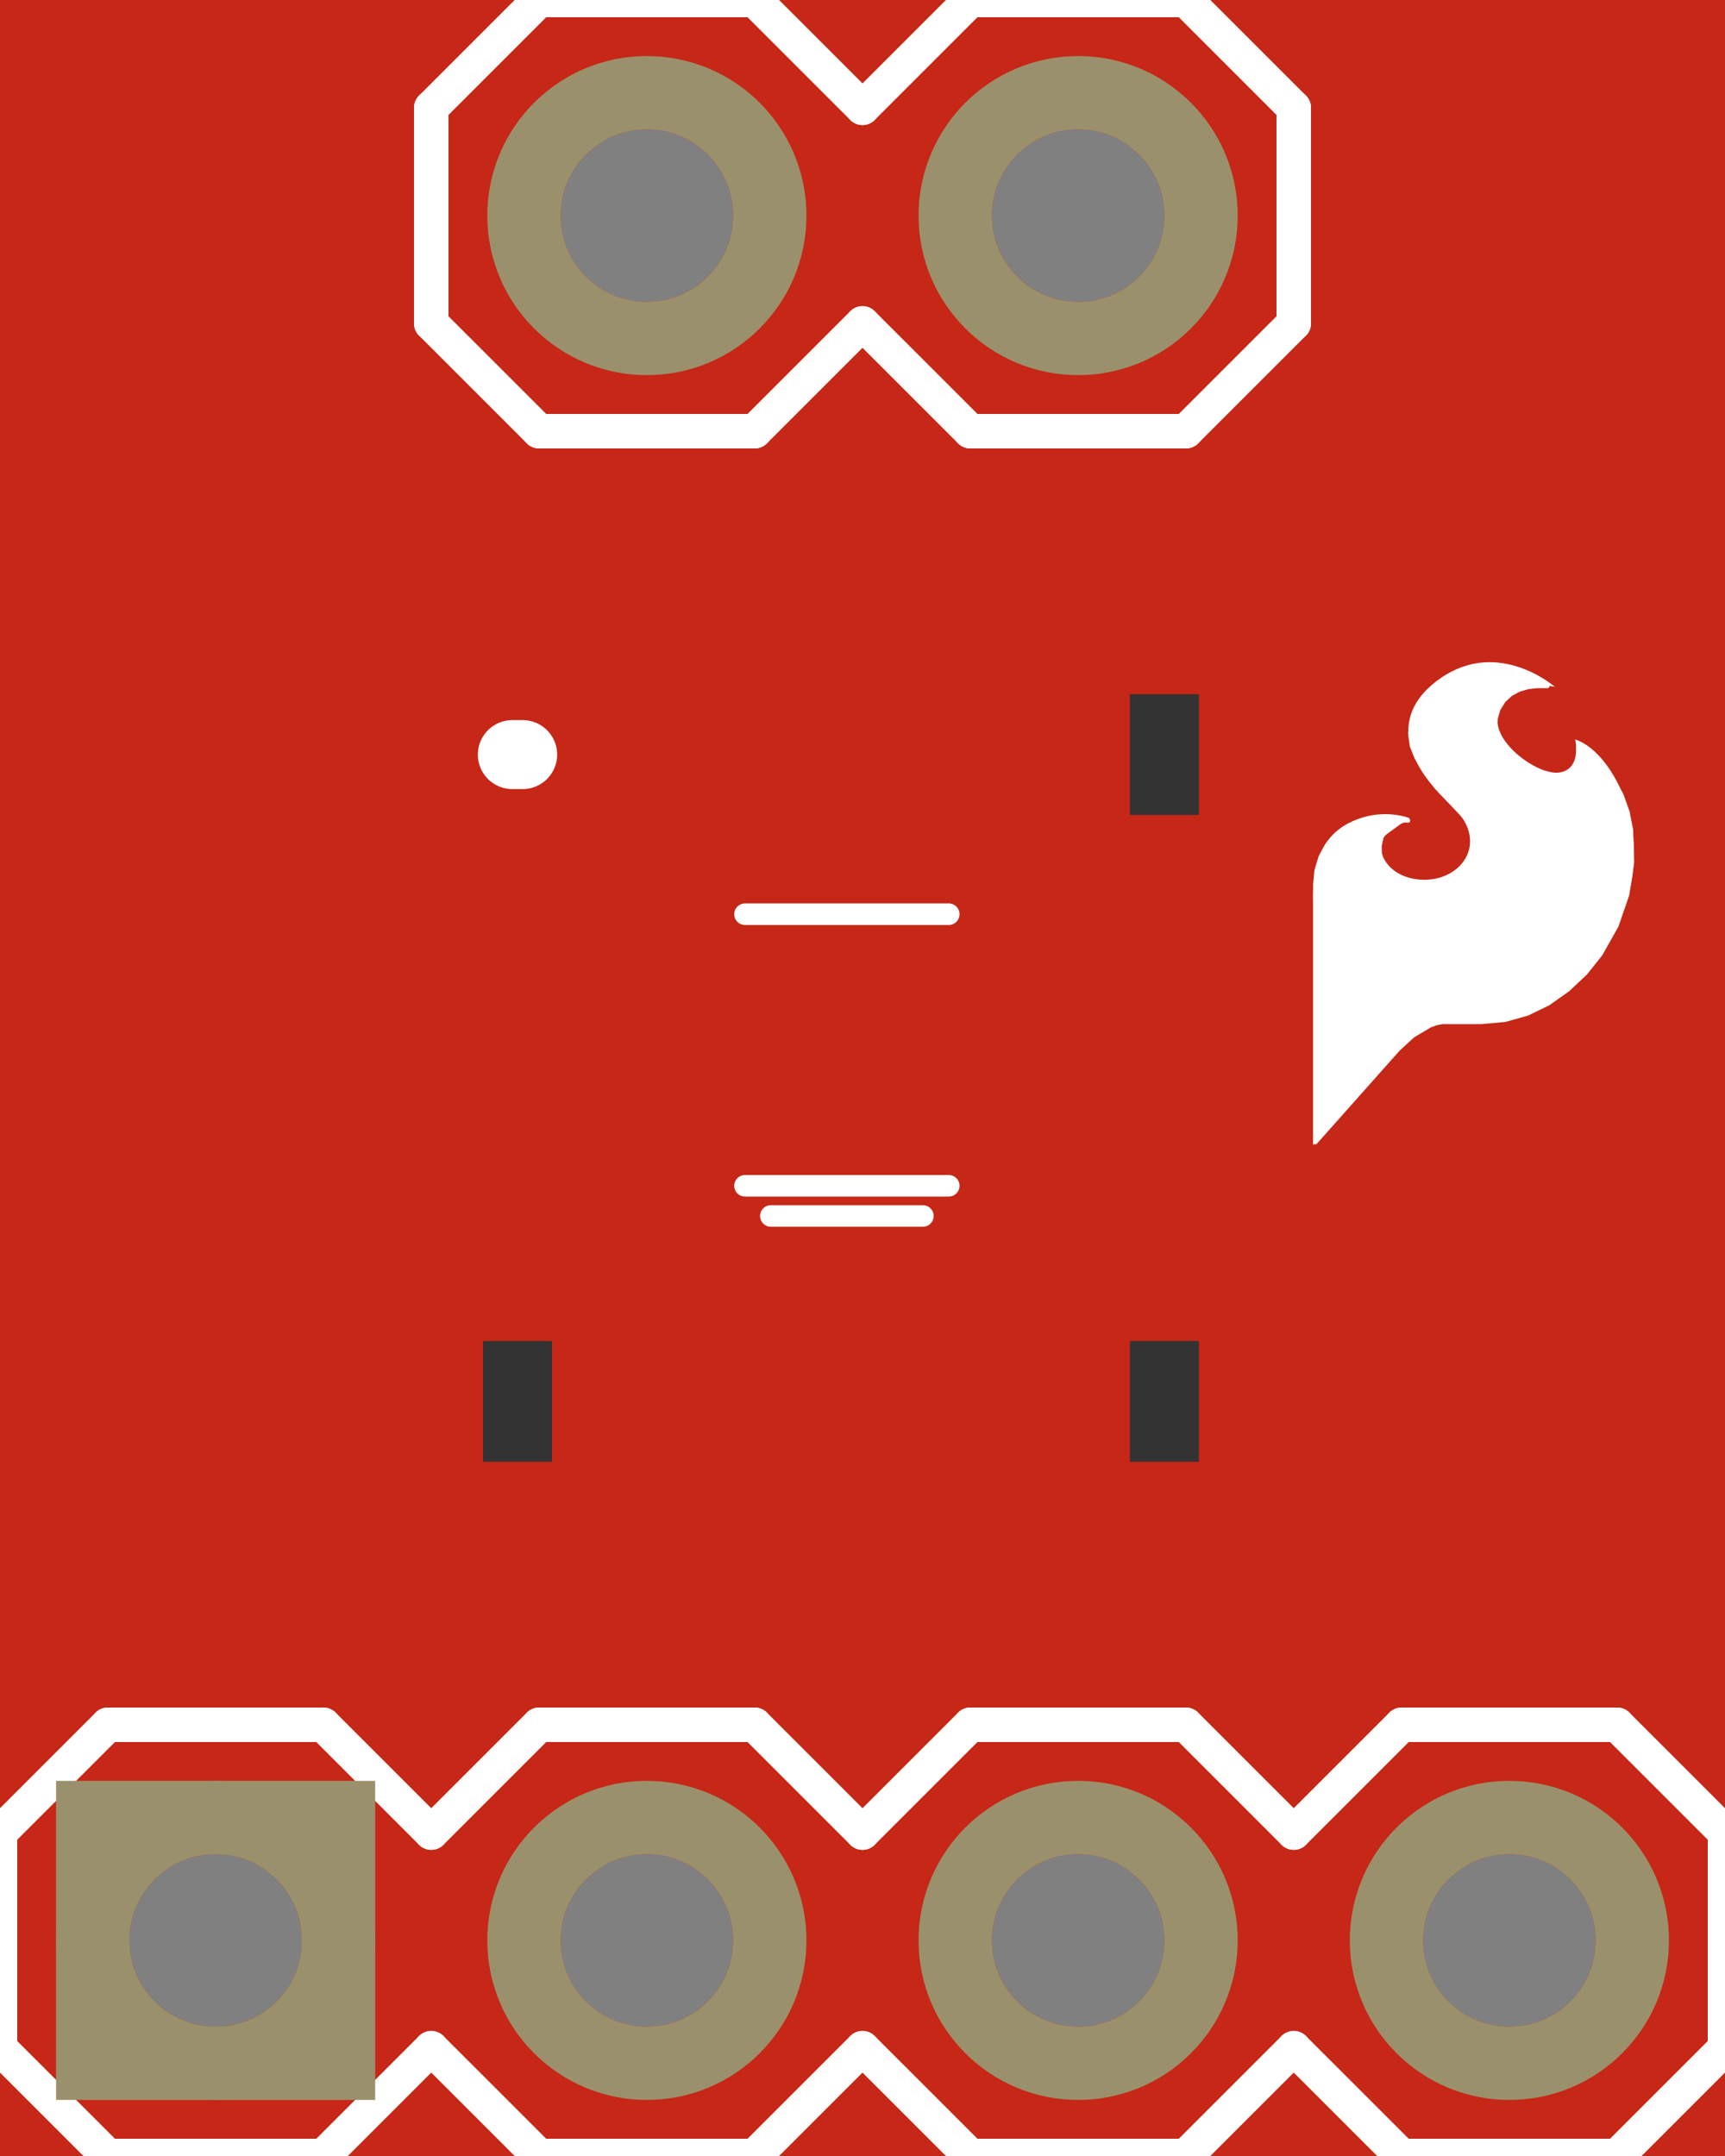 <?xml version='1.0' encoding='UTF-8' standalone='no'?>
<!-- Created with Fritzing (http://www.fritzing.org/) -->
<svg xmlns="http://www.w3.org/2000/svg" width="0.4in" x="0in" version="1.2" y="0in" height="0.5in" viewBox="0 0 28.8 36" baseProfile="tiny">
 <rect x="0" y="0" width="28.8" height="36" fill="#808080" stroke="none"/>
 <desc >Fritzing breadboard generated by brd2svg</desc>
 <g  id="breadboard" stroke-width="0">
  <g  id="icon" stroke-width="0">
   <path  fill="#C62717" stroke="none" stroke-width="0" d="M0,36L28.8,36L28.8,0L0,0L0,36M2.16,32.4a1.44,1.44,0,1,1,2.88,0,1.44,1.44,0,1,1,-2.88,0zM9.36,32.4a1.44,1.44,0,1,1,2.88,0,1.44,1.44,0,1,1,-2.88,0zM16.56,32.4a1.44,1.44,0,1,1,2.88,0,1.44,1.44,0,1,1,-2.88,0zM23.76,32.4a1.44,1.44,0,1,1,2.88,0,1.44,1.44,0,1,1,-2.88,0zM16.56,3.6a1.44,1.44,0,1,1,2.88,0,1.44,1.44,0,1,1,-2.88,0zM9.36,3.6a1.44,1.44,0,1,1,2.88,0,1.44,1.44,0,1,1,-2.88,0z"/>
   <g  stroke-width="0">
    <title >layer 21</title>
    <g  stroke-width="0">
     <title >element:C1</title>
     <g  stroke-width="0">
      <title >package:0402-CAP</title>
      <line  stroke="white" stroke-linecap="round" y1="12.6" x1="8.554" y2="12.6" stroke-width="1.152" x2="8.726"/>
     </g>
    </g>
    <g  stroke-width="0">
     <title >element:IC1</title>
     <g  stroke-width="0">
      <title >package:SOT563</title>
      <line  stroke="white" stroke-linecap="round" y1="15.265" x1="15.84" y2="15.265" stroke-width="0.36" x2="12.438"/>
      <line  stroke="white" stroke-linecap="round" y1="19.8" x1="15.84" y2="19.8" stroke-width="0.36" x2="12.438"/>
      <line  stroke="white" stroke-linecap="round" y1="20.304" x1="15.408" y2="20.304" stroke-width="0.36" x2="12.87"/>
     </g>
    </g>
    <g  stroke-width="0">
     <title >element:JP1</title>
     <g  stroke-width="0">
      <title >package:1X04</title>
      <line  stroke="white" stroke-linecap="round" y1="28.8" x1="23.4" y2="28.8" stroke-width="0.576" x2="27"/>
      <line  stroke="white" stroke-linecap="round" y1="28.8" x1="27" y2="30.6" stroke-width="0.576" x2="28.8"/>
      <line  stroke="white" stroke-linecap="round" y1="34.2" x1="28.8" y2="36" stroke-width="0.576" x2="27"/>
      <line  stroke="white" stroke-linecap="round" y1="30.6" x1="14.4" y2="28.8" stroke-width="0.576" x2="16.2"/>
      <line  stroke="white" stroke-linecap="round" y1="28.8" x1="16.2" y2="28.8" stroke-width="0.576" x2="19.8"/>
      <line  stroke="white" stroke-linecap="round" y1="28.8" x1="19.8" y2="30.6" stroke-width="0.576" x2="21.6"/>
      <line  stroke="white" stroke-linecap="round" y1="34.2" x1="21.6" y2="36" stroke-width="0.576" x2="19.8"/>
      <line  stroke="white" stroke-linecap="round" y1="36" x1="19.8" y2="36" stroke-width="0.576" x2="16.2"/>
      <line  stroke="white" stroke-linecap="round" y1="36" x1="16.2" y2="34.2" stroke-width="0.576" x2="14.4"/>
      <line  stroke="white" stroke-linecap="round" y1="28.8" x1="23.4" y2="30.6" stroke-width="0.576" x2="21.6"/>
      <line  stroke="white" stroke-linecap="round" y1="34.2" x1="21.6" y2="36" stroke-width="0.576" x2="23.4"/>
      <line  stroke="white" stroke-linecap="round" y1="36" x1="27" y2="36" stroke-width="0.576" x2="23.4"/>
      <line  stroke="white" stroke-linecap="round" y1="28.8" x1="1.8" y2="28.8" stroke-width="0.576" x2="5.4"/>
      <line  stroke="white" stroke-linecap="round" y1="28.8" x1="5.4" y2="30.6" stroke-width="0.576" x2="7.2"/>
      <line  stroke="white" stroke-linecap="round" y1="34.2" x1="7.2" y2="36" stroke-width="0.576" x2="5.4"/>
      <line  stroke="white" stroke-linecap="round" y1="30.6" x1="7.2" y2="28.8" stroke-width="0.576" x2="9"/>
      <line  stroke="white" stroke-linecap="round" y1="28.8" x1="9" y2="28.8" stroke-width="0.576" x2="12.6"/>
      <line  stroke="white" stroke-linecap="round" y1="28.8" x1="12.6" y2="30.6" stroke-width="0.576" x2="14.4"/>
      <line  stroke="white" stroke-linecap="round" y1="34.2" x1="14.4" y2="36" stroke-width="0.576" x2="12.6"/>
      <line  stroke="white" stroke-linecap="round" y1="36" x1="12.6" y2="36" stroke-width="0.576" x2="9"/>
      <line  stroke="white" stroke-linecap="round" y1="36" x1="9" y2="34.2" stroke-width="0.576" x2="7.2"/>
      <line  stroke="white" stroke-linecap="round" y1="30.6" x1="0" y2="34.2" stroke-width="0.576" x2="0"/>
      <line  stroke="white" stroke-linecap="round" y1="28.8" x1="1.8" y2="30.6" stroke-width="0.576" x2="0"/>
      <line  stroke="white" stroke-linecap="round" y1="34.2" x1="0" y2="36" stroke-width="0.576" x2="1.8"/>
      <line  stroke="white" stroke-linecap="round" y1="36" x1="5.4" y2="36" stroke-width="0.576" x2="1.8"/>
      <line  stroke="white" stroke-linecap="round" y1="30.6" x1="28.8" y2="34.2" stroke-width="0.576" x2="28.8"/>
     </g>
    </g>
    <g  stroke-width="0">
     <title >element:JP2</title>
     <g  stroke-width="0">
      <title >package:1X02</title>
      <line  stroke="white" stroke-linecap="round" y1="7.2" x1="19.8" y2="7.2" stroke-width="0.576" x2="16.2"/>
      <line  stroke="white" stroke-linecap="round" y1="7.2" x1="16.2" y2="5.4" stroke-width="0.576" x2="14.4"/>
      <line  stroke="white" stroke-linecap="round" y1="1.8" x1="14.4" y2="0" stroke-width="0.576" x2="16.2"/>
      <line  stroke="white" stroke-linecap="round" y1="5.4" x1="14.4" y2="7.2" stroke-width="0.576" x2="12.6"/>
      <line  stroke="white" stroke-linecap="round" y1="7.2" x1="12.6" y2="7.2" stroke-width="0.576" x2="9"/>
      <line  stroke="white" stroke-linecap="round" y1="7.2" x1="9" y2="5.4" stroke-width="0.576" x2="7.2"/>
      <line  stroke="white" stroke-linecap="round" y1="1.8" x1="7.2" y2="0" stroke-width="0.576" x2="9"/>
      <line  stroke="white" stroke-linecap="round" y1="0" x1="9" y2="0" stroke-width="0.576" x2="12.6"/>
      <line  stroke="white" stroke-linecap="round" y1="0" x1="12.6" y2="1.8" stroke-width="0.576" x2="14.4"/>
      <line  stroke="white" stroke-linecap="round" y1="5.4" x1="21.6" y2="1.8" stroke-width="0.576" x2="21.6"/>
      <line  stroke="white" stroke-linecap="round" y1="7.2" x1="19.8" y2="5.4" stroke-width="0.576" x2="21.6"/>
      <line  stroke="white" stroke-linecap="round" y1="1.8" x1="21.6" y2="0" stroke-width="0.576" x2="19.8"/>
      <line  stroke="white" stroke-linecap="round" y1="0" x1="16.2" y2="0" stroke-width="0.576" x2="19.8"/>
      <line  stroke="white" stroke-linecap="round" y1="5.4" x1="7.2" y2="1.8" stroke-width="0.576" x2="7.2"/>
     </g>
    </g>
    <g  stroke-width="0">
     <title >element:JP3</title>
     <g  stroke-width="0">
      <title >package:SFE-LOGO-FLAME</title>
      <g  stroke-width="0">
       <title >polygon</title>
       <path  fill="none" stroke="white" stroke-linecap="round" stroke-width="0.072" d="M23.508,13.701L23.371,13.68M23.371,13.68L23.105,13.659M23.105,13.659L22.838,13.68M22.838,13.68L22.64,13.732M22.64,13.732L22.457,13.823M22.457,13.823L22.295,13.949M22.295,13.949L22.162,14.105M22.162,14.105L22.048,14.312M22.048,14.312L21.98,14.539M21.98,14.539L21.96,14.774M21.96,14.774L21.96,19.073M21.96,19.073L23.343,17.517M23.343,17.517L23.588,17.292M23.588,17.292L23.875,17.122M23.875,17.122L23.981,17.083M23.981,17.083L24.091,17.064M24.091,17.064L24.739,17.064M24.739,17.064L25.126,17.029M25.126,17.029L25.5,16.924M25.5,16.924L25.848,16.755M25.848,16.755L26.176,16.523M26.176,16.523L26.469,16.247M26.469,16.247L26.719,15.934M26.719,15.934L26.988,15.457M26.988,15.457L27.166,14.94M27.166,14.94L27.247,14.399M27.247,14.399L27.23,13.853M27.23,13.853L27.172,13.558M27.172,13.558L27.07,13.275M27.07,13.275L26.928,13.011M26.928,13.011L26.671,12.688M26.671,12.688L26.352,12.427M26.352,12.427L26.352,12.679M26.352,12.679L26.347,12.72M26.347,12.72L26.331,12.758M26.331,12.758L26.246,12.863M26.246,12.863L26.136,12.938M26.136,12.938L26.078,12.96M26.078,12.96L25.916,12.978M25.916,12.978L25.756,12.948M25.756,12.948L25.61,12.873M25.61,12.873L25.351,12.687M25.351,12.687L25.232,12.583M25.232,12.583L25.128,12.463M25.128,12.463L25.045,12.328M25.045,12.328L24.984,12.182M24.984,12.182L24.966,12.09M24.966,12.09L24.97,11.995M24.97,11.995L25.017,11.839M25.017,11.839L25.103,11.701M25.103,11.701L25.222,11.589M25.222,11.589L25.366,11.513M25.366,11.513L25.511,11.472M25.511,11.472L25.661,11.455M25.661,11.455L25.834,11.455M25.834,11.455L25.834,11.455M25.834,11.455L25.826,11.448M25.826,11.448L25.703,11.352M25.703,11.352L25.56,11.29M25.56,11.29L25.459,11.246M25.459,11.246L25.395,11.217M25.395,11.217L25.146,11.155M25.146,11.155L24.89,11.131M24.89,11.131L24.644,11.15M24.644,11.15L24.406,11.216M24.406,11.216L24.185,11.325M24.185,11.325L23.965,11.484M23.965,11.484L23.767,11.671M23.767,11.671L23.645,11.842M23.645,11.842L23.57,12.039M23.57,12.039L23.545,12.247M23.545,12.247L23.573,12.456M23.573,12.456L23.652,12.65M23.652,12.65L23.988,13.149M23.988,13.149L24.401,13.586M24.401,13.586L24.509,13.714M24.509,13.714L24.581,13.865M24.581,13.865L24.612,14.03M24.612,14.03L24.599,14.197M24.599,14.197L24.544,14.354M24.544,14.354L24.449,14.492M24.449,14.492L24.322,14.601M24.322,14.601L24.162,14.688M24.162,14.688L23.99,14.746M23.99,14.746L23.811,14.774M23.811,14.774L23.601,14.764M23.601,14.764L23.4,14.703M23.4,14.703L23.22,14.595M23.22,14.595L23.125,14.494M23.125,14.494L23.062,14.371M23.062,14.371L23.034,14.245M23.034,14.245L23.034,14.116M23.034,14.116L23.062,13.989M23.062,13.989L23.087,13.941M23.087,13.941L23.127,13.903M23.127,13.903L23.364,13.73M23.364,13.73L23.409,13.707M23.409,13.707L23.458,13.697M23.458,13.697L23.508,13.701M21.96,19.008L22.018,19.008M21.96,18.936L22.082,18.936M21.96,18.864L22.146,18.864M21.96,18.792L22.21,18.792M21.96,18.72L22.274,18.72M21.96,18.648L22.338,18.648M21.96,18.576L22.402,18.576M21.96,18.504L22.466,18.504M21.96,18.432L22.53,18.432M21.96,18.36L22.593,18.36M21.96,18.288L22.658,18.288M21.96,18.216L22.722,18.216M21.96,18.144L22.786,18.144M21.96,18.072L22.849,18.072M21.96,18L22.914,18M21.96,17.928L22.978,17.928M21.96,17.856L23.041,17.856M21.96,17.784L23.105,17.784M21.96,17.712L23.169,17.712M21.96,17.64L23.234,17.64M21.96,17.568L23.297,17.568M21.96,17.496L23.366,17.496M21.96,17.424L23.445,17.424M21.96,17.352L23.523,17.352M21.96,17.28L23.609,17.28M21.96,17.208L23.73,17.208M21.96,17.136L23.851,17.136M21.96,17.064L24.739,17.064M21.96,16.992L25.258,16.992M21.96,16.92L25.509,16.92M21.96,16.848L25.656,16.848M21.96,16.776L25.804,16.776M21.96,16.704L25.92,16.704M21.96,16.632L26.021,16.632M21.96,16.56L26.123,16.56M21.96,16.488L26.213,16.488M21.96,16.416L26.29,16.416M21.96,16.344L26.366,16.344M21.96,16.272L26.442,16.272M21.96,16.2L26.506,16.2M21.96,16.128L26.564,16.128M21.96,16.056L26.622,16.056M21.96,15.984L26.679,15.984M21.96,15.912L26.731,15.912M21.96,15.84L26.772,15.84M21.96,15.768L26.812,15.768M21.96,15.696L26.853,15.696M21.96,15.624L26.894,15.624M21.96,15.552L26.934,15.552M21.96,15.48L26.975,15.48M21.96,15.408L27.005,15.408M21.96,15.336L27.029,15.336M21.96,15.264L27.054,15.264M21.96,15.192L27.079,15.192M21.96,15.12L27.104,15.12M21.96,15.048L27.128,15.048M21.96,14.976L27.153,14.976M21.96,14.904L27.171,14.904M21.96,14.832L27.182,14.832M21.962,14.76L23.588,14.76M23.901,14.76L27.193,14.76M21.968,14.688L23.376,14.688M24.161,14.688L27.204,14.688M21.974,14.616L23.256,14.616M24.295,14.616L27.215,14.616M21.98,14.544L23.173,14.544M24.389,14.544L27.225,14.544M22,14.472L23.114,14.472M24.463,14.472L27.236,14.472M22.022,14.4L23.077,14.4M24.512,14.4L27.247,14.4M22.044,14.328L23.052,14.328M24.553,14.328L27.245,14.328M22.079,14.256L23.036,14.256M24.578,14.256L27.243,14.256M22.119,14.184L23.034,14.184M24.6,14.184L27.241,14.184M22.158,14.112L23.034,14.112M24.606,14.112L27.239,14.112M22.217,14.04L23.05,14.04M24.611,14.04L27.236,14.04M22.279,13.968L23.073,13.968M24.601,13.968L27.234,13.968M22.363,13.896L23.136,13.896M24.587,13.896L27.232,13.896M22.456,13.824L23.235,13.824M24.562,13.824L27.225,13.824M22.6,13.752L23.335,13.752M24.527,13.752L27.211,13.752M22.838,13.68L23.371,13.68M24.48,13.68L27.196,13.68M24.419,13.608L27.182,13.608M24.353,13.536L27.164,13.536M24.285,13.464L27.138,13.464M24.218,13.392L27.112,13.392M24.149,13.32L27.087,13.32M24.082,13.248L27.056,13.248M24.014,13.176L27.017,13.176M23.958,13.104L26.979,13.104M23.909,13.032L26.94,13.032M23.861,12.96L25.822,12.96M26.078,12.96L26.888,12.96M23.812,12.888L25.639,12.888M26.209,12.888L26.831,12.888M23.764,12.816L25.531,12.816M26.284,12.816L26.773,12.816M23.715,12.744L25.431,12.744M26.337,12.744L26.716,12.744M23.667,12.672L25.335,12.672M26.352,12.672L26.652,12.672M23.632,12.6L25.251,12.6M26.352,12.6L26.564,12.6M23.602,12.528L25.184,12.528M26.352,12.528L26.476,12.528M23.573,12.456L25.124,12.456M26.352,12.456L26.388,12.456M23.563,12.384L25.079,12.384M23.554,12.312L25.038,12.312M23.546,12.24L25.008,12.24M23.555,12.168L24.982,12.168M23.563,12.096L24.967,12.096M23.575,12.024L24.968,12.024M23.603,11.952L24.983,11.952M23.631,11.88L25.004,11.88M23.67,11.808L25.036,11.808M23.721,11.736L25.081,11.736M23.775,11.664L25.142,11.664M23.851,11.592L25.219,11.592M23.927,11.52L25.352,11.52M24.015,11.448L25.826,11.448M24.115,11.376L25.734,11.376M24.228,11.304L25.593,11.304M24.373,11.232L25.427,11.232M24.607,11.16L25.164,11.16"/>
      </g>
     </g>
    </g>
    <g  stroke-width="0">
     <title >element:JP5</title>
     <g  stroke-width="0">
      <title >package:FIDUCIAL-1X2</title>
     </g>
    </g>
    <g  stroke-width="0">
     <title >element:JP6</title>
     <g  stroke-width="0">
      <title >package:FIDUCIAL-1X2</title>
     </g>
    </g>
    <g  stroke-width="0">
     <title >element:R1</title>
     <g  stroke-width="0">
      <title >package:0402-RES</title>
     </g>
    </g>
    <g  stroke-width="0">
     <title >element:R2</title>
     <g  stroke-width="0">
      <title >package:0402-RES</title>
     </g>
    </g>
    <g  stroke-width="0">
     <title >element:R3</title>
     <g  stroke-width="0">
      <title >package:0402-RES</title>
     </g>
    </g>
   </g>
   <rect  width="3.402" x="12.438" y="15.265" fill="" height="5.039" stroke="" fill-opacity="1.9467e+69" stroke-width="1.47389e-307"/>
   <rect  width="1.152" x="8.064" y="22.392" fill="#333333" height="2.016" stroke="none" fill-opacity="1" stroke-width="0"/>
   <rect  width="1.152" x="18.864" y="22.392" fill="#333333" height="2.016" stroke="none" fill-opacity="1" stroke-width="0"/>
   <rect  width="1.152" x="18.864" y="11.592" fill="#333333" height="2.016" stroke="none" fill-opacity="1" stroke-width="0"/>
   <circle  fill="none" cx="3.6" cy="32.4" connectorname="V+" stroke="#9A916C" r="2.052" id="connector8pin" stroke-width="1.224"/>
   <rect  width="4.104" x="1.548" y="30.348" fill="none" height="4.104" stroke="#9A916C" stroke-width="1.224"/>
   <circle  fill="none" cx="10.8" cy="32.4" connectorname="SDA" stroke="#9A916C" r="2.052" id="connector9pin" stroke-width="1.224"/>
   <circle  fill="none" cx="18" cy="32.4" connectorname="SCL" stroke="#9A916C" r="2.052" id="connector10pin" stroke-width="1.224"/>
   <circle  fill="none" cx="25.2" cy="32.4" connectorname="GND" stroke="#9A916C" r="2.052" id="connector11pin" stroke-width="1.224"/>
   <circle  fill="none" cx="18" cy="3.6" connectorname="ALERT" stroke="#9A916C" r="2.052" id="connector12pin" stroke-width="1.224"/>
   <circle  fill="none" cx="10.8" cy="3.6" connectorname="ADD0" stroke="#9A916C" r="2.052" id="connector13pin" stroke-width="1.224"/>
  </g>
  <g  id="sfe-logo-flame" stroke-width="0" transform="matrix(1, 0, 0, 1, 21.921, 11.057)">
   <g  stroke-width="0">
    <title >element:JP2</title>
    <g  stroke-width="0">
     <title >package:SFE-LOGO-FLAME</title>
     <title >polygon</title>
    </g>
   </g>
   <g  stroke-width="0">
    <path  fill="#FFFFFF" stroke-width="0" d="M4.378,1.29c0,0,0.113,0.482,-0.251,0.55C3.873,1.885,3.464,1.634,3.258,1.383c-0.255,-0.31,-0.223,-0.554,-0.024,-0.771c0.297,-0.327,0.805,-0.2,0.805,-0.2S3.107,-0.406,2.136,0.263C1.273,0.858,1.521,1.669,2.299,2.376c0.703,0.64,0.144,1.341,-0.564,1.249c-0.486,-0.062,-0.685,-0.45,-0.568,-0.69c0.102,-0.205,0.449,-0.33,0.449,-0.33s-0.4,-0.163,-0.871,0.016C0.322,2.779,-0.027,3.129,0.001,4.004l0,4.06c0,0,0.438,-0.54,0.95,-1.088C1.528,6.358,1.79,5.94,2.381,5.99C3.5,6.058,4.308,5.561,4.857,4.764C5.913,3.232,5.087,1.519,4.378,1.29z"/>
   </g>
  </g>
 </g>
</svg>
